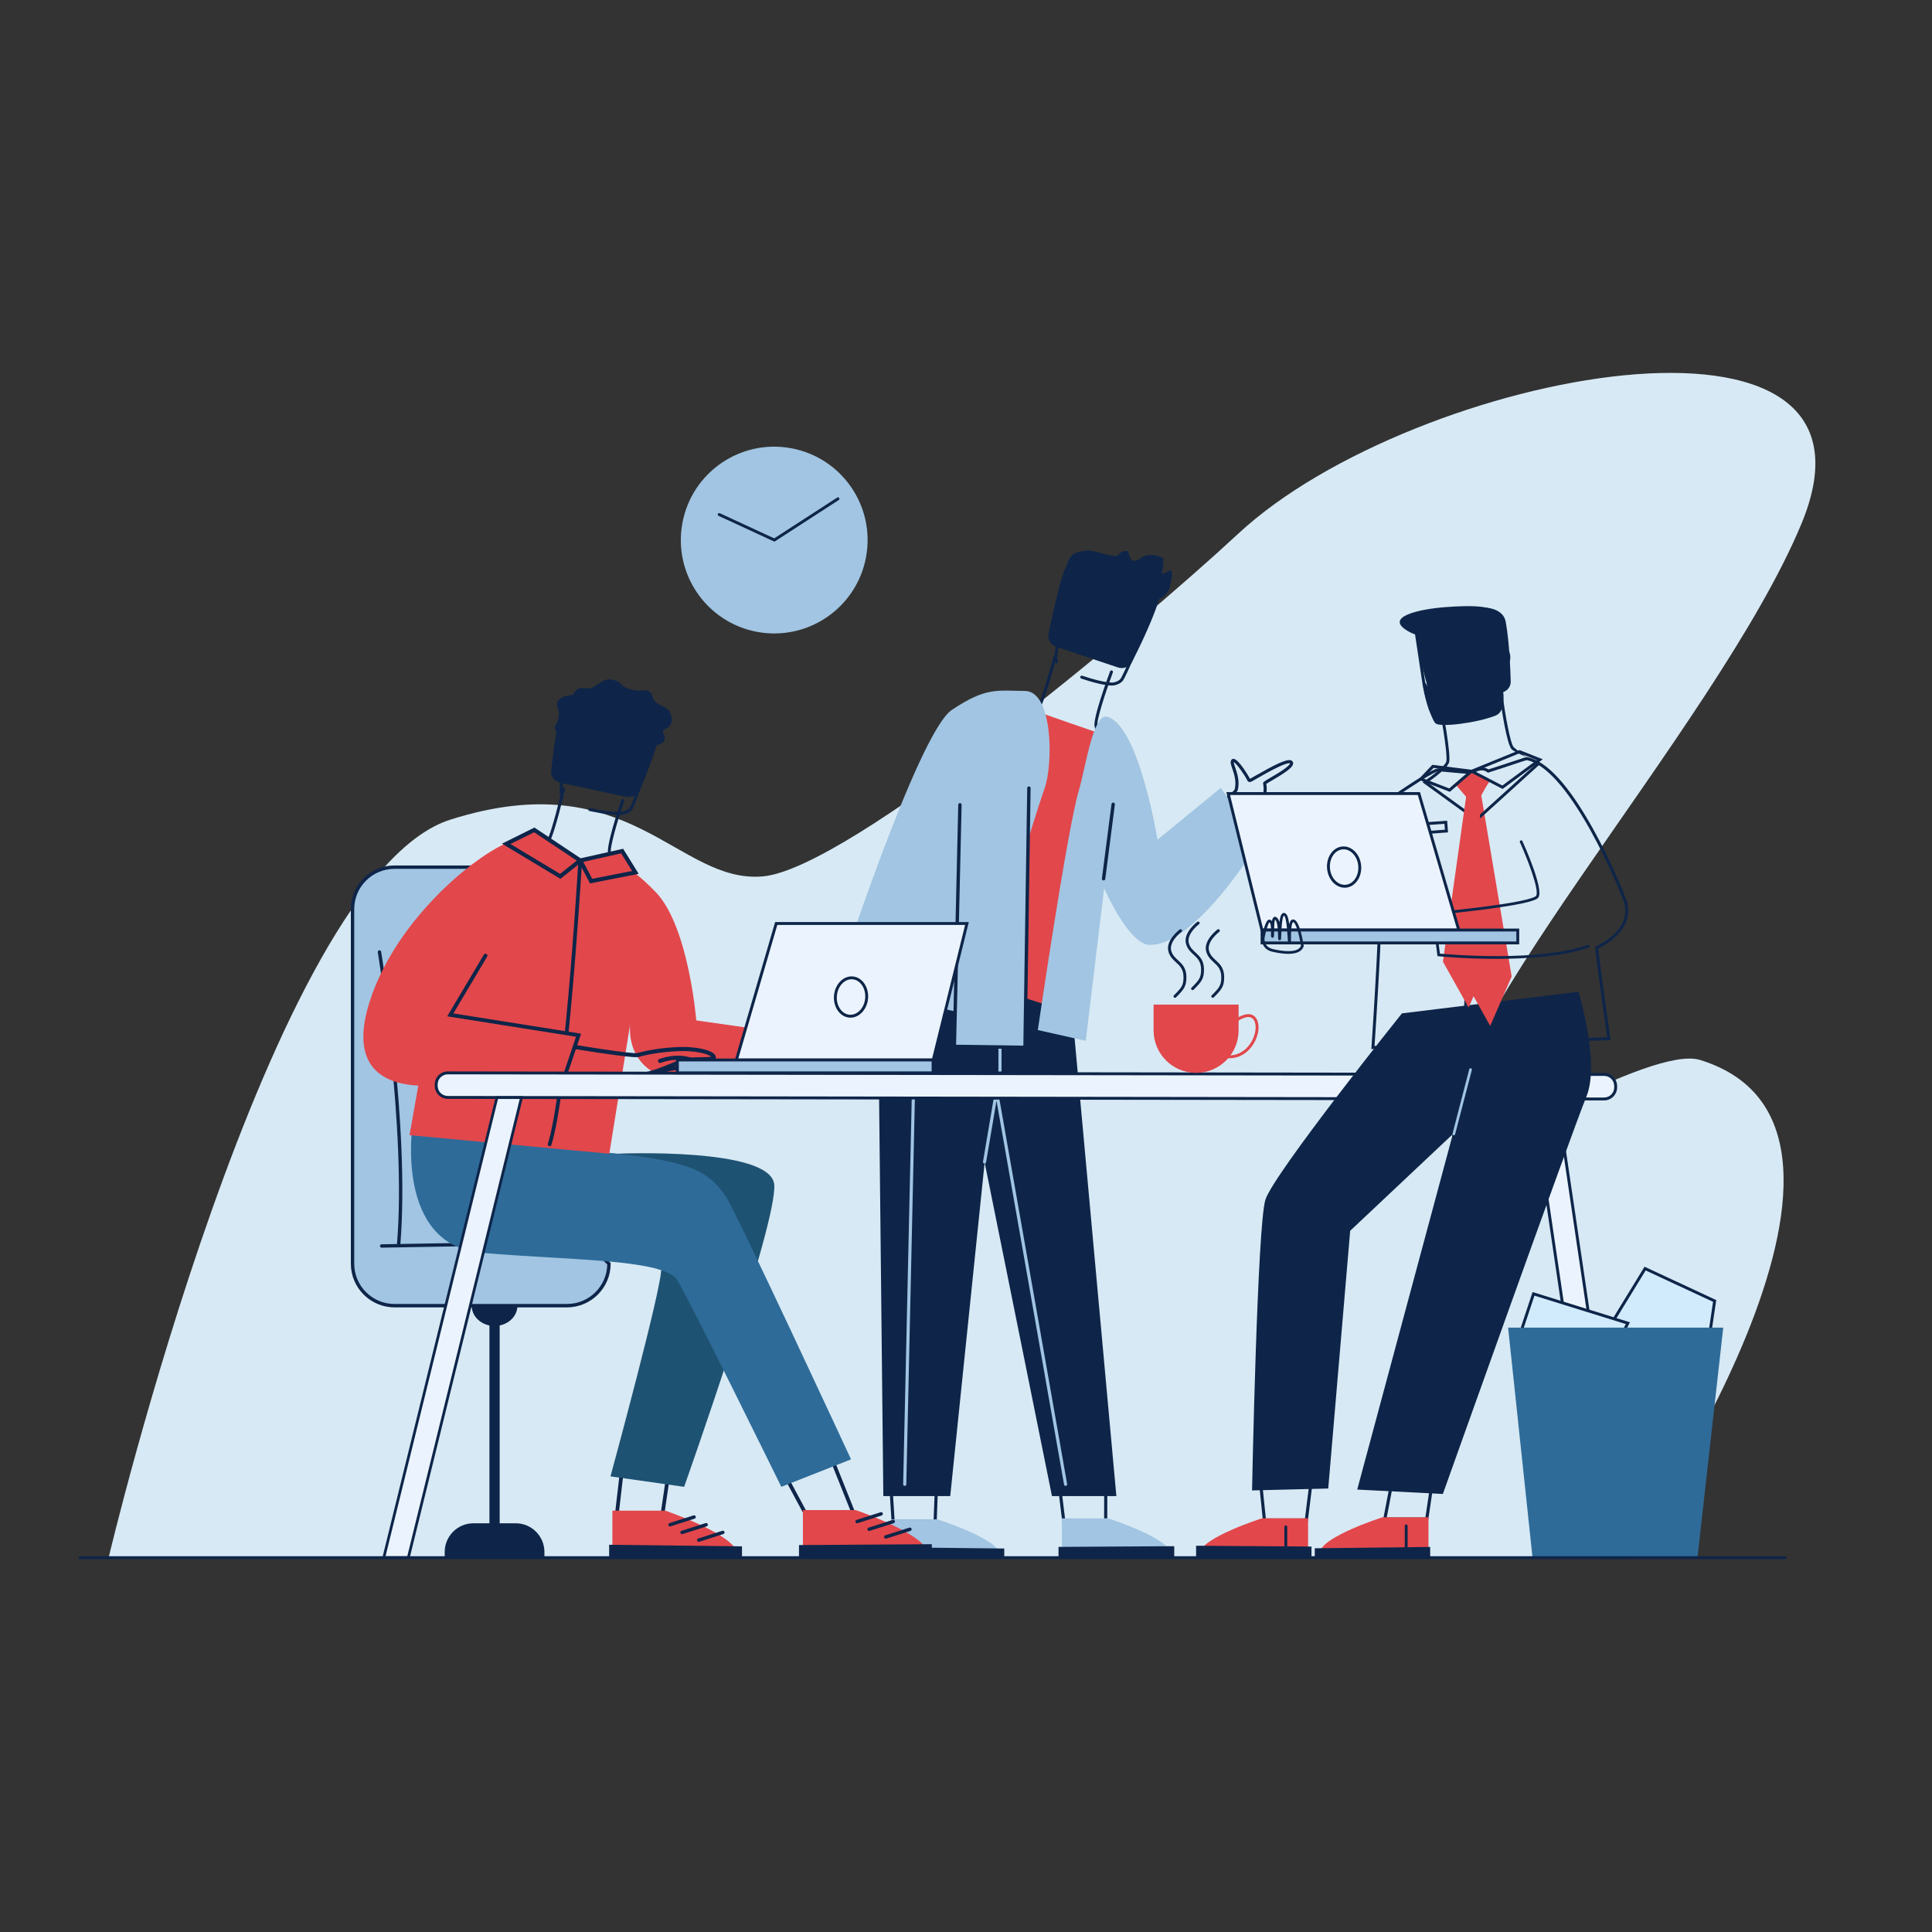 <?xml version="1.0" encoding="utf-8"?>
<!-- Generator: Adobe Illustrator 27.5.0, SVG Export Plug-In . SVG Version: 6.00 Build 0)  -->
<svg xmlns="http://www.w3.org/2000/svg" xmlns:xlink="http://www.w3.org/1999/xlink" version="1.1" id="Слой_1" x="0px" y="0px" viewBox="0 0 2000 2000" style="enable-;background-color:transparent;" xml:space="preserve">
<rect x="0" y="0" width="2000" height="2000" fill="#333333" stroke="none"/>
<rect style="fill:none;" width="2000" height="2000" fill="none"/>
<path style="fill:#D7E9F4;" d="M112.619,1611.791c0,0,166.888-704.047,353.545-763.282  c186.657-59.234,235.188,66.814,323.808,58.696c88.619-8.118,385.989-256.503,492.215-355.055  c180.91-167.839,688.598-265.183,582.697-10.051c-88.657,213.588-404.323,551.51-358.049,644.255  c9,18.039,201.282-105.134,253.167-89.066c232.616,72.033-78.301,515.189-78.301,515.189L112.619,1611.791z"/>
<path style="fill:none;" d="M1917.017,630.397h-177.867v-64.061h46.867c0.828,0,1.5-0.671,1.5-1.5c0-0.829-0.672-1.5-1.5-1.5  h-108.867v-60.321h163.867c0.828,0,1.5-0.671,1.5-1.5c0-0.829-0.672-1.5-1.5-1.5H1526.99c-0.828,0-1.5,0.671-1.5,1.5  c0,0.829,0.672,1.5,1.5,1.5h33.489v60.321h-88.489c-0.828,0-1.5,0.671-1.5,1.5c0,0.829,0.672,1.5,1.5,1.5h158.159v64.061h-27.159  c-0.828,0-1.5,0.671-1.5,1.5c0,0.829,0.672,1.5,1.5,1.5h314.026c0.828,0,1.5-0.671,1.5-1.5  C1918.517,631.068,1917.845,630.397,1917.017,630.397z M1563.479,563.336v-60.321h110.67v60.321H1563.479z M1736.149,630.397h-103  v-64.061h103V630.397z"/>
<path style="fill:none;" d="M436.504,1404.314h-88.49v-60.322h33.49c0.829,0,1.5-0.672,1.5-1.5s-0.671-1.5-1.5-1.5H174.983  c-0.829,0-1.5,0.672-1.5,1.5s0.671,1.5,1.5,1.5h56.361v60.322H122.478c-0.829,0-1.5,0.672-1.5,1.5s0.671,1.5,1.5,1.5h46.866v64.061  h-49.361c-0.829,0-1.5,0.672-1.5,1.5s0.671,1.5,1.5,1.5h185.521c0.829,0,1.5-0.672,1.5-1.5s-0.671-1.5-1.5-1.5h-27.16v-64.061  h158.16c0.829,0,1.5-0.672,1.5-1.5S437.333,1404.314,436.504,1404.314z M275.344,1471.375h-103v-64.061h103V1471.375z   M234.344,1404.314v-60.322h110.67v60.322H234.344z"/>
<g>
	<polygon style="fill:none;" points="1144.663,1542.293 1144.606,1573.703 1101.089,1573.703 1097.46,1543.901  "/>
	<path style="fill:#0E2549;" d="M1146.23,1575.33h-46.582l-4.018-32.994l50.662-1.727L1146.23,1575.33z M1102.529,1572.076h40.453   l0.051-28.102l-43.744,1.492L1102.529,1572.076z"/>
	<path style="fill:#A1C5E2;" d="M1146.994,1571.806c0,0,62.894,19.963,65.063,36.413h-112.775v-36.413H1146.994z"/>
	<polygon style="fill:none;" points="969.244,1542.978 968.056,1574.754 924.539,1574.754 922.477,1542.293  "/>
	<path style="fill:#0E2549;" d="M969.623,1576.381h-46.61l-2.271-35.741l50.189,0.736L969.623,1576.381z M926.065,1573.127h40.424   l1.067-28.548l-43.345-0.635L926.065,1573.127z"/>
	<path style="fill:#A1C5E2;" d="M970.444,1572.855c0,0,62.893,19.964,65.062,36.414H922.731v-36.414H970.444z"/>
	<polygon style="fill:#0E2549;" points="1039.61,1603.019 1039.61,1612.478 919.788,1612.478 919.788,1601.663  "/>
	<polygon style="fill:#0E2549;" points="1095.758,1601.345 1095.758,1611.428 1215.58,1611.428 1215.58,1600.613  "/>
	<polygon style="fill:#0E2549;" points="983.676,1548.757 914.415,1548.757 908.51,993.618 1108.155,1028.095 1155.669,1548.757    1088.998,1548.757 1019.201,1202.831 1027.189,1126.979  "/>
	<path style="fill:#A1C5E2;" d="M936.575,1538.172c-0.013,0-0.025-0.001-0.037-0.001c-0.898-0.02-1.61-0.764-1.59-1.662   l10.227-459.778c0.02-0.897,0.791-1.602,1.662-1.59c0.898,0.02,1.61,0.764,1.59,1.662L938.2,1536.581   C938.18,1537.467,937.456,1538.172,936.575,1538.172z"/>
	<path style="fill:#A1C5E2;" d="M1104.697,1536.263l-71.007-403.538c-0.085-0.484-0.38-0.876-0.771-1.11l3.863-22.798l0.023-0.135   v-45.499c0-0.898-0.729-1.627-1.627-1.627s-1.627,0.729-1.627,1.627v45.226l-15.954,94.151c-0.15,0.886,0.446,1.725,1.332,1.875   c0.092,0.016,0.184,0.023,0.273,0.023c0.779,0,1.467-0.562,1.602-1.355l10.776-63.596l69.913,397.32   c0.139,0.789,0.825,1.345,1.6,1.345c0.094,0,0.188-0.008,0.284-0.025C1104.263,1537.991,1104.854,1537.147,1104.697,1536.263z"/>
	<path style="fill:none;" d="M1057.855,1063.183c0,0-0.666,45.959-8.666,47.459h-76.5c-2.5-2.411-6.5-16.139,17.5-16.639   c24-0.5,31.139,0,31.139,0l-1.139-30.82H1057.855z"/>
	<path style="fill:#0E2549;" d="M1049.319,1112.036h-77.193l-0.405-0.391c-1.722-1.661-3.257-6.131-1.662-10.204   c1.515-3.87,6.233-8.544,20.101-8.832c18.063-0.376,26.55-0.19,29.719-0.071l-1.136-30.75h40.527l-0.021,1.415   c-0.16,11.049-1.341,47.222-9.804,48.809L1049.319,1112.036z M973.341,1109.247h75.694c4.103-1.133,6.987-23.68,7.402-44.67   h-34.802l1.143,30.924l-1.547-0.107c-0.072-0.004-7.408-0.488-31.013,0.003c-12.331,0.257-16.357,3.982-17.563,7.062   C971.568,1105.235,972.551,1108.076,973.341,1109.247z"/>
	<path style="fill:none;" d="M1150.581,695.519c0,0-18.466,49.743-15.887,56.477c2.579,6.733,3.005,32.722,3.005,32.722   l-50.113,96.339l-82.206-30.648l17.555-87.837c0,0,46.879-21.108,50.919-26.933c5.592-8.06,18.3-55.695,18.3-55.695   L1150.581,695.519z"/>
	<path style="fill:#0E2549;" d="M1088.324,882.979l-84.714-31.584l17.968-89.903l0.724-0.326   c18.686-8.414,47.499-22.391,50.285-26.406c5.375-7.748,17.95-54.74,18.077-55.213c0.219-0.823,1.067-1.314,1.887-1.092   c0.822,0.22,1.312,1.064,1.092,1.887c-0.521,1.956-12.843,47.99-18.522,56.176c-4.004,5.771-43.489,23.813-50.829,27.133   l-17.142,85.772l79.698,29.714l49.303-94.782c-0.066-3.25-0.609-25.839-2.896-31.807c-2.653-6.926,12.764-49.168,15.881-57.565   c0.296-0.799,1.185-1.206,1.981-0.909c0.799,0.296,1.206,1.184,0.909,1.982c-7.061,19.021-17.619,50.879-15.893,55.389   c2.646,6.907,3.09,32.176,3.107,33.248l0.006,0.391l-0.18,0.346L1088.324,882.979z"/>
	<path style="fill:#0E2549;" d="M1170.477,590.235c9.999,4.574,34.432,15.374,28.224,33.923   c-7.081,21.157-19.757,47.165-26.678,60.777c-2.731,5.373-8.975,7.93-14.678,6.021l-63.882-21.38   c-5.853-1.959-9.302-8.002-8.017-14.052c4.323-20.362,13.843-63.355,18.264-68.838   C1118.754,568.031,1154.646,582.993,1170.477,590.235z"/>
	<path style="fill:none;" d="M1093.783,685.052c-2.249-4.739,1.112-19.379,6.134-35.685c0.145-0.472,0.035-0.978-0.278-1.341   c-3.357-3.902-7.637-11.279-4.776-19.245c2.479-6.9,7.016-3.761,10.214-0.202c0.57,0.635,1.602,0.398,1.895-0.432   c6.839-19.4,13.635-36.14,13.635-36.14l75.91,25.406c0,0-5.97,17.343-13.226,36.603c-0.326,0.864-19.084,46.32-22.316,49.92   c-1.761,1.961-4.301,3.229-7.375,3.922c0,0-6.204,2.354-33.794-6.88L1093.783,685.052z"/>
	<path style="fill:#0E2549;" d="M1150.885,709.676c-4.248,0-13.352-1.132-31.571-7.229c-0.811-0.271-1.248-1.149-0.977-1.959   c0.271-0.811,1.15-1.248,1.959-0.977c26.115,8.74,32.737,6.902,32.804,6.883l0.158-0.045c2.887-0.651,5.096-1.811,6.563-3.446   c2.909-3.24,21.329-47.631,22.021-49.435c5.957-15.813,11.101-30.49,12.697-35.082l-73.042-24.446   c-1.745,4.36-7.422,18.71-13.067,34.724c-0.326,0.924-1.086,1.587-2.033,1.775c-0.917,0.182-1.846-0.125-2.473-0.824   c-2.13-2.369-4.054-3.599-5.264-3.352c-1.11,0.217-1.886,1.775-2.342,3.043c-2.856,7.955,2.191,15.036,4.494,17.711   c0.666,0.775,0.885,1.823,0.584,2.805c-7.746,25.151-7.219,32.454-6.216,34.568c0.367,0.772,0.038,1.696-0.734,2.063   c-0.774,0.366-1.696,0.038-2.063-0.735c-2.153-4.537-0.18-16.554,6.032-36.738c-2.679-3.129-8.398-11.291-5.012-20.721   c1.057-2.942,2.624-4.636,4.659-5.035c2.28-0.453,4.857,0.825,7.667,3.784c6.699-18.949,13.372-35.416,13.439-35.582l0.547-1.347   l78.771,26.363l-0.509,1.477c-0.06,0.174-6.06,17.585-13.24,36.645c-0.165,0.436-19.032,46.419-22.613,50.408   c-1.894,2.108-4.623,3.582-8.115,4.382C1153.642,709.466,1152.713,709.676,1150.885,709.676z"/>
	<path style="fill:#0E2549;" d="M1140.394,647.687c-0.318,0-0.643-0.058-0.957-0.181c-1.354-0.529-2.021-2.055-1.492-3.408   l0.603-1.541c0.529-1.353,2.056-2.02,3.408-1.492c1.354,0.529,2.021,2.055,1.492,3.408l-0.603,1.541   C1142.438,647.052,1141.445,647.687,1140.394,647.687z"/>
	<path style="fill:#0E2549;" d="M1171.93,659.638c-0.285,0-0.575-0.046-0.86-0.145c-1.373-0.475-2.101-1.973-1.626-3.346   l0.638-1.844c0.476-1.372,1.973-2.102,3.347-1.626c1.373,0.475,2.101,1.973,1.626,3.346l-0.638,1.844   C1174.039,658.955,1173.021,659.638,1171.93,659.638z"/>
	<path style="fill:#0E2549;" d="M1128.91,631.88c-0.534,0-1.067-0.202-1.478-0.606c-0.828-0.816-0.837-2.148-0.021-2.976   c7.994-8.109,21.363-3.772,21.929-3.584c1.103,0.368,1.698,1.56,1.33,2.663c-0.367,1.101-1.555,1.694-2.659,1.331l0,0   c-0.113-0.038-11.458-3.687-17.602,2.545C1129.997,631.671,1129.454,631.88,1128.91,631.88z"/>
	<path style="fill:#0E2549;" d="M1154.515,670.166c-0.988,0-1.833-0.073-2.337-0.129c-0.973-0.109-1.673-0.985-1.564-1.958   c0.108-0.974,0.999-1.672,1.957-1.567c2.748,0.3,5.493-0.15,5.814-0.732c0.452-1.016,1.164-7.336,1.736-12.414   c1.095-9.709,1.836-15.737,2.896-17.58c0.572-0.992,1.507-1.615,2.705-1.803c5.26-0.829,14.704,7.489,16.546,9.164   c0.726,0.659,0.779,1.78,0.12,2.505c-0.658,0.725-1.779,0.779-2.505,0.12c-7.86-7.141-13.05-8.787-13.778-8.237   c-0.786,1.379-1.793,10.315-2.46,16.227c-0.988,8.776-1.461,12.476-2.157,13.734   C1160.256,669.723,1156.949,670.166,1154.515,670.166z"/>
	<path style="fill:#0E2549;" d="M1177.401,620.259c9.979,2.704,29.707,5.103,34.188-14.855c4.48-19.958-1.607-14.206-1.607-14.206   s-5.443,2.98-7.032,2.65c-1.59-0.331,1.213,1.794,1.34-15.945c0,0-13.634-7.533-22.896-0.449   c-9.263,7.083-12.087,0.511-12.943-4.854c-0.728-4.558-8.506-1.509-10.993,2.082c-3.719,3.727-25.262-5.932-32.951-4.776   c-12.17,1.83-16.512,2.868-20.796,16.781c-0.823,2.675-5.178,29.927-5.178,29.927l17.363-24.401   C1115.896,592.212,1161.09,615.84,1177.401,620.259z"/>
	<path style="fill:#0E2549;" d="M1157.041,680.975c0.521,1.304-1.51,5.273-5.157,3.687c-9.356-4.068-15.589-14.121-13.482-12.75   c0.826,0.538,6.4,4.228,10.275,6.196C1153.946,680.785,1156.449,679.494,1157.041,680.975z"/>
	<path style="fill:#E2474B;" d="M1076.053,737.51c0,0,63.228,22.35,65.723,22.505c2.495,0.156-39.353,286.386-39.353,286.386   l-132.892-42.668L1076.053,737.51z"/>
	<path style="fill:none;" d="M987.961,840.834v234.455V840.834z"/>
	<path style="fill:#0E2549;" d="M987.961,1076.9c-0.89,0-1.611-0.722-1.611-1.611V840.834c0-0.89,0.722-1.611,1.611-1.611   c0.89,0,1.611,0.722,1.611,1.611v234.455C989.572,1076.179,988.851,1076.9,987.961,1076.9z"/>
	<path style="fill:none;" d="M1169.957,890.965c4.77,8.493,108.172-67.391,109.71-73.173c3.523-13.25-4.958-25.525-4-29.44   c1.502-6.137,14.235,13.158,16.987,18.765c0.47,0.957,1.219,1.033,2.149,0.513c11.152-6.23,40.651-24.085,42.196-17.869   c1.417,5.697-28.064,19.805-27.833,21.197c0.612,3.688,3.316,17.187-11.5,23.167c-9.569,3.862-35.511,96.045-85.465,86.303   C1162.248,910.685,1165.188,882.471,1169.957,890.965z"/>
	<path style="fill:#0E2549;" d="M1219.629,922.786c-2.513,0-5.09-0.245-7.738-0.762c-36.989-7.215-45.756-24.572-46.012-30.651   c-0.113-2.676,1.252-3.356,1.844-3.524c0.741-0.209,2.172-0.197,3.555,2.15c2.5,0.591,16.719-5.551,55.237-32.598   c27.286-19.16,50.055-37.222,51.6-40.102c2.135-8.135-0.521-15.919-2.46-21.607c-1.169-3.427-2.014-5.902-1.567-7.727   c0.488-1.993,1.87-2.353,2.441-2.415c0.081-0.009,0.164-0.013,0.248-0.013c5.479,0,16.066,18.575,17.233,20.673c0,0,0,0,0.001,0   c1.374-0.768,3.028-1.713,4.875-2.768c21.047-12.024,33.308-18.174,37.829-16.243c0.956,0.409,1.617,1.179,1.863,2.169   c1.056,4.244-6.392,9.495-21.439,18.308c-2.443,1.431-5.164,3.025-6.237,3.802c1.863,11.896-2.383,20.021-12.626,24.155   c-2.03,0.819-6.452,9.605-10.728,18.102C1274.315,880.027,1252.794,922.786,1219.629,922.786z M1169.357,892.665   c0.223,0.876,0.638,2.01,1.383,3.38c2.676,4.924,12.102,16.999,41.773,22.786c35.171,6.858,58.308-39.098,72.128-66.559   c6.247-12.412,9.384-18.432,12.417-19.656c13.219-5.335,11.215-17.186,10.557-21.081l-0.053-0.311   c-0.259-1.559,0.674-2.104,7.933-6.356c4.271-2.502,9.589-5.615,13.742-8.584c6.438-4.602,6.188-6.116,6.185-6.131   c-0.135-0.073-2.096-1.024-13.588,4.542c-7.105,3.442-15.329,8.14-21.334,11.571c-1.857,1.061-3.521,2.011-4.903,2.784   c-0.933,0.521-1.818,0.657-2.629,0.404c-0.527-0.164-1.263-0.579-1.773-1.62c-2.816-5.738-11.067-17.451-13.977-18.906   c-0.082,1.032,0.729,3.41,1.515,5.714c1.964,5.755,4.93,14.453,2.507,23.567c-1.174,4.41-35.701,29.695-48.906,39.066   c-14.61,10.368-49.698,34.623-59.929,35.917C1170.944,893.379,1169.984,893.099,1169.357,892.665z M1278.098,817.364   c-0.001,0.003-0.002,0.007-0.003,0.01C1278.096,817.37,1278.097,817.367,1278.098,817.364z M1277.314,788.539L1277.314,788.539   L1277.314,788.539z"/>
	<path style="fill:#A1C5E2;" d="M865.401,1019.257c0,0,84.533-260.694,119.967-284.39c35.433-23.696,46.721-19.818,75.701-19.59   c28.98,0.227,29.397,75.596,20.165,101.292c-11.729,32.64-72.853,234.873-72.853,234.873L865.401,1019.257z"/>
	<path style="fill:#A1C5E2;" d="M1074.35,1066.291c0,0,30.059-205.788,42.318-247.505c7.698-26.197,14.922-81.465,30.067-76.663   c32.688,10.364,51.494,127.131,51.494,127.131l65.543-53.677l39.337,56.069c0,0-64.261,107.005-113.032,106.523   c-21.49-0.212-47.099-58.6-47.099-58.6l-18.996,157.894L1074.35,1066.291z"/>
	<polygon style="fill:#A1C5E2;" points="993.722,833.146 987.961,1083.221 1061.082,1084.229 1065.123,815.833  "/>
	<path style="fill:#0E2549;" d="M1062.805,1086.003l-76.633-1.058l5.801-251.839c0.021-0.966,0.819-1.76,1.789-1.709   c0.966,0.022,1.732,0.823,1.709,1.789l-5.72,248.309l69.608,0.96l4.015-266.65c0.014-0.957,0.795-1.723,1.748-1.723   c0.01,0,0.019,0,0.027,0c0.966,0.015,1.737,0.81,1.723,1.776L1062.805,1086.003z"/>
	<path style="fill:#0E2549;" d="M1142.439,911.396c-0.074,0-0.149-0.005-0.226-0.015c-0.958-0.124-1.635-1.001-1.512-1.959   l9.938-77.083c0.124-0.957,0.995-1.638,1.959-1.512c0.958,0.124,1.635,1.001,1.512,1.959l-9.938,77.083   C1144.059,910.753,1143.307,911.396,1142.439,911.396z"/>
</g>
<g>
	<path style="fill:#A1C5E2;" d="M586.982,1351.617H408.365c-23.976,0-43.413-19.438-43.413-43.413V941.088   c0-23.977,19.437-43.413,43.413-43.413h141.746c23.976,0,43.413,19.437,43.413,43.413v332.203l36.872,34.913   C630.395,1332.18,610.958,1351.617,586.982,1351.617z"/>
	<path style="fill:#0E2549;" d="M586.982,1353.366H408.365c-24.902,0-45.162-20.26-45.162-45.162V941.088   c0-24.902,20.26-45.163,45.162-45.163h141.746c24.903,0,45.163,20.261,45.163,45.163v331.45l36.871,34.913v0.753   C632.144,1333.106,611.885,1353.366,586.982,1353.366z M408.365,899.425c-22.973,0-41.663,18.69-41.663,41.663v367.116   c0,22.973,18.69,41.662,41.663,41.662h178.617c22.724,0,41.257-18.286,41.657-40.915l-36.864-34.907V941.088   c0-22.974-18.69-41.663-41.664-41.663H408.365z"/>
	<path style="fill:#0E2549;" d="M488.984,1286.481c-0.01,0-0.02,0-0.03,0l-74.483,1.27c9.913-120.79-19.629-300.753-19.929-302.561   c-0.159-0.952-1.06-1.604-2.013-1.438c-0.953,0.158-1.598,1.058-1.439,2.013c0.3,1.804,29.829,181.683,19.866,302.047l-15.88,0.271   c-0.966,0.017-1.736,0.813-1.719,1.779c0.016,0.955,0.796,1.719,1.749,1.719c0.01,0,0.02,0,0.03,0l93.879-1.601   c0.966-0.017,1.736-0.813,1.719-1.779C490.716,1287.245,489.936,1286.481,488.984,1286.481z"/>
	<path style="fill:#0E2549;" d="M533.823,1576.886h-16.553v-204.78c10.518-2.143,18.372-10.493,18.372-20.488h-47.35   c0,9.995,7.853,18.346,18.372,20.488v204.78h-16.553c-16.438,0-29.764,13.325-29.764,29.764v5.828h103.239v-5.828   C563.587,1590.211,550.262,1576.886,533.823,1576.886z"/>
</g>
<g>
	<polygon style="fill:none;" points="854.446,1493.637 883.183,1565.595 833.238,1565.595 808.615,1519.669  "/>
	<path style="fill:#0E2549;" d="M886.03,1567.523h-53.946l-26.058-48.602l49.391-28.054L886.03,1567.523z M834.392,1563.666h45.944   l-26.861-67.261l-42.272,24.011L834.392,1563.666z"/>
	<path style="fill:#E2474B;" d="M885.924,1563.271c0,0,72.184,24.446,74.673,44.591H831.164v-44.591H885.924z"/>
	<polygon style="fill:none;" points="691.823,1526.424 685.979,1566.176 638.709,1566.176 643.709,1522.896  "/>
	<path style="fill:#0E2549;" d="M687.645,1568.104h-51.1l5.461-47.268l52.027,3.815L687.645,1568.104z M640.873,1564.247h43.441   l5.3-36.052l-44.202-3.241L640.873,1564.247z"/>
	<path style="fill:#E2474B;" d="M688.72,1563.852c0,0,72.184,24.447,74.673,44.591H633.96v-44.591H688.72z"/>
	<polygon style="fill:#0E2549;" points="768.104,1600.789 768.104,1612.371 630.581,1612.371 630.581,1599.129  "/>
	<polygon style="fill:#0E2549;" points="827.119,1599.444 827.119,1611.791 964.642,1611.791 964.642,1598.548  "/>
	<path style="fill:#0E2549;" d="M693.573,1580.167c-0.75,0-1.446-0.479-1.686-1.232c-0.297-0.931,0.217-1.927,1.148-2.225   l24.954-7.968c0.931-0.296,1.927,0.216,2.225,1.148c0.297,0.931-0.217,1.927-1.148,2.225l-24.954,7.968   C693.933,1580.14,693.751,1580.167,693.573,1580.167z"/>
	<path style="fill:#0E2549;" d="M706.05,1588.134c-0.75,0-1.446-0.479-1.686-1.232c-0.297-0.931,0.217-1.927,1.148-2.225   l24.954-7.967c0.932-0.298,1.927,0.216,2.225,1.148c0.297,0.931-0.217,1.927-1.148,2.225l-24.954,7.967   C706.41,1588.106,706.228,1588.134,706.05,1588.134z"/>
	<path style="fill:#0E2549;" d="M723.34,1596.102c-0.75,0-1.446-0.479-1.686-1.232c-0.297-0.931,0.217-1.927,1.148-2.225   l24.954-7.968c0.933-0.296,1.928,0.216,2.225,1.148c0.297,0.931-0.217,1.927-1.148,2.225l-24.954,7.968   C723.7,1596.074,723.519,1596.102,723.34,1596.102z"/>
	<path style="fill:#0E2549;" d="M887.228,1576.875c-0.75,0-1.446-0.479-1.686-1.232c-0.297-0.931,0.217-1.927,1.148-2.225   l24.954-7.968c0.931-0.295,1.928,0.216,2.225,1.148c0.297,0.931-0.217,1.927-1.148,2.225l-24.954,7.968   C887.588,1576.848,887.406,1576.875,887.228,1576.875z"/>
	<path style="fill:#0E2549;" d="M899.705,1584.842c-0.75,0-1.446-0.479-1.686-1.232c-0.297-0.931,0.217-1.927,1.148-2.225   l24.954-7.967c0.931-0.297,1.927,0.216,2.225,1.148c0.297,0.931-0.217,1.927-1.148,2.225l-24.954,7.967   C900.065,1584.814,899.883,1584.842,899.705,1584.842z"/>
	<path style="fill:#0E2549;" d="M916.996,1592.81c-0.75,0-1.446-0.479-1.686-1.232c-0.297-0.931,0.217-1.927,1.148-2.225   l24.954-7.968c0.932-0.296,1.927,0.216,2.225,1.148c0.297,0.931-0.217,1.927-1.148,2.225l-24.954,7.968   C917.356,1592.782,917.174,1592.81,916.996,1592.81z"/>
	<path style="fill:#1E5272;" d="M638.813,1194.324c0,0,158.646-7.036,162.646,31.745s-93.25,313.098-93.25,313.098l-76.25-10.831   c0,0,54.859-201.149,52.483-215.579c-9.399-57.077-228.655-126.402-228.655-126.402L638.813,1194.324z"/>
	<path style="fill:#2E6B99;" d="M427.121,1164.066c0,0-19.066,125.179,72.098,132.895c92.056,7.79,180.381,6.4,200.419,26.062   c5.868,5.758,109.181,216.145,109.181,216.145l72.165-28.452c0,0-120.736-260.337-130.003-272.858   c-16.683-22.544-29.315-34.708-112.167-43.532C563.983,1186.354,427.121,1164.066,427.121,1164.066z"/>
	<path style="fill:none;" d="M644.669,828.623c0,0-16.571,48.858-13.563,55.231c3.008,6.373,25.356,21.482,25.356,21.482   l-67.521,105.244l-86.553-25.676l13.697-85.56c0,0,47.401-22.58,51.284-28.389c5.373-8.039,16.097-54.59,16.097-54.59   L644.669,828.623z"/>
	<path style="fill:#0E2549;" d="M589.614,1012.387l-1.11-0.33l-87.851-26.061l14.04-87.697l0.731-0.348   c18.179-8.659,48.008-23.879,50.665-27.854c5.156-7.714,15.77-53.617,15.876-54.08c0.192-0.829,1.02-1.348,1.849-1.156   c0.83,0.191,1.347,1.019,1.156,1.849c-0.44,1.912-10.851,46.921-16.318,55.101c-3.849,5.758-43.752,25.026-51.171,28.575   l-13.355,83.425l84.145,24.962l66.086-103.008c-5.083-3.5-21.862-15.357-24.643-21.252c-3.116-6.602,10.696-48.127,13.497-56.384   c0.273-0.806,1.148-1.237,1.955-0.965c0.806,0.273,1.238,1.149,0.965,1.955c-6.329,18.662-15.625,49.845-13.628,54.077   c2.319,4.915,18.706,16.726,24.825,20.862l1.247,0.843L589.614,1012.387z"/>
	<path style="fill:#0E2549;" d="M651.414,726.792c10.77,3.438,37.047,11.477,32.557,29.898   c-5.122,21.011-15.509,47.22-21.242,60.964c-2.262,5.425-8.431,8.48-14.501,7.192l-68-14.428   c-6.23-1.322-10.403-6.798-9.701-12.736c2.363-19.982,7.755-62.212,11.747-67.905C595.853,710.406,634.362,721.348,651.414,726.792   z"/>
	<path style="fill:none;" d="M582.146,825.26c-2.803-4.339-0.844-18.731,2.654-34.882c0.101-0.467-0.064-0.943-0.423-1.263   c-3.859-3.428-9.025-10.108-6.896-18.037c1.845-6.869,6.84-4.286,10.5-1.173c0.653,0.556,1.691,0.229,1.908-0.596   c5.053-19.299,10.334-36.038,10.334-36.038l80.805,17.145c0,0-4.369,17.239-9.866,36.444c-0.247,0.861-14.903,46.342-17.863,50.112   c-1.612,2.053-4.099,3.515-7.194,4.476c0,0-6.149,2.856-35.518-3.375L582.146,825.26z"/>
	<path style="fill:#0E2549;" d="M640.011,843.654c-5.3,0-14.423-0.816-29.747-4.068c-0.836-0.177-1.371-0.999-1.193-1.835   c0.177-0.836,0.996-1.375,1.835-1.193c27.892,5.918,34.523,3.492,34.587,3.467l0.15-0.056c2.923-0.908,5.088-2.238,6.436-3.954   c2.627-3.345,17.064-47.784,17.594-49.585c4.483-15.661,8.253-30.165,9.453-34.834l-77.846-16.517   c-1.347,4.348-5.723,18.688-9.895,34.623c-0.237,0.906-0.919,1.616-1.822,1.9c-0.905,0.285-1.872,0.091-2.586-0.517   c-2.498-2.125-4.665-3.119-5.933-2.719c-1.112,0.346-1.739,1.884-2.069,3.114c-2.107,7.847,3.794,14.138,6.429,16.479   c0.777,0.691,1.125,1.743,0.908,2.747c-5.385,24.861-4.107,31.794-2.867,33.714c0.464,0.718,0.258,1.677-0.46,2.141   c-0.717,0.465-1.676,0.258-2.141-0.461c-0.993-1.536-4.009-6.207,2.411-35.909c-3.107-2.786-9.801-10.094-7.271-19.514   c0.773-2.881,2.166-4.654,4.139-5.268c2.308-0.717,5.134,0.274,8.414,2.946c4.961-18.88,10.156-35.383,10.208-35.549l0.423-1.34   l83.754,17.771l-0.396,1.561c-0.043,0.172-4.438,17.481-9.878,36.489c-0.124,0.435-14.846,46.456-18.134,50.642   c-1.731,2.205-4.383,3.879-7.884,4.977C646.101,843.115,644.318,843.654,640.011,843.654z"/>
	<path style="fill:#0E2549;" d="M617.643,784.923c-0.25,0-0.506-0.036-0.758-0.112c-1.391-0.418-2.18-1.885-1.762-3.276l0.462-1.539   c0.419-1.391,1.884-2.181,3.276-1.762c1.391,0.418,2.18,1.885,1.762,3.276l-0.462,1.539   C619.819,784.188,618.774,784.923,617.643,784.923z"/>
	<path style="fill:#0E2549;" d="M654.845,792.916c-0.215,0-0.433-0.027-0.651-0.082c-1.408-0.359-2.259-1.79-1.9-3.198l0.467-1.833   c0.358-1.409,1.791-2.256,3.198-1.9c1.408,0.359,2.259,1.791,1.9,3.198l-0.467,1.833   C657.089,792.124,656.019,792.916,654.845,792.916z"/>
	<path style="fill:#0E2549;" d="M626.606,774.039c-0.42,0-0.844-0.125-1.212-0.386c-0.074-0.051-5.546-3.814-12.433-2.798   c-1.151,0.17-2.219-0.626-2.388-1.776c-0.169-1.149,0.626-2.219,1.776-2.388c8.613-1.265,15.203,3.332,15.479,3.529   c0.947,0.673,1.169,1.987,0.495,2.935C627.913,773.731,627.265,774.039,626.606,774.039z"/>
	<path style="fill:#0E2549;" d="M619.767,810.22c-1.708,1.487,3.342,8.896,10.99,10.191c12.479,2.114,18.235-4.974,15.111-5.048   c-1.224-0.029-6.286,1.396-13.727-0.004C624.115,813.849,620.912,809.222,619.767,810.22z"/>
	<path style="fill:#0E2549;" d="M635.134,807.294c-0.085,0-0.163,0-0.234-0.001c-0.979-0.011-1.763-0.813-1.752-1.792   c0.01-0.973,0.803-1.755,1.773-1.755c0.065-0.001,0.128,0.001,0.191,0.001c2.861,0,5.504-0.682,5.819-1.268   c0.628-1.364,0.667-1.446-0.657-9.726c-0.296-1.851-0.654-4.09-1.076-6.817l-0.017-0.146c-0.045-0.628-0.387-6.233,1.274-9.674   c0.604-1.25,1.985-2.098,4.107-2.521c5.426-1.083,14.75,0.62,19.447,4.796c0.732,0.651,0.798,1.771,0.147,2.503   c-0.651,0.732-1.772,0.797-2.503,0.147c-3.438-3.056-10.499-4.534-15.062-4.151c-2.029,0.17-2.841,0.651-2.965,0.806   c-1.026,2.133-1.011,6.264-0.912,7.771c0.417,2.687,0.769,4.896,1.062,6.726c1.381,8.639,1.493,9.345,0.375,11.771   C642.748,807.008,637.17,807.294,635.134,807.294z"/>
	<path style="fill:#0E2549;" d="M591.609,730.275c0,0-0.65-20.384,13.016-17.936c13.667,2.448,15.97-11.095,28.775-8.703   c12.805,2.393,5.625,5.84,18.745,9.818c13.12,3.977,20.138-3.127,23.244,7.503c3.105,10.63,13.644,8.573,17.861,15.887   c4.217,7.314,2.273,15.432-4.389,17.74c-6.663,2.308,2.999,8.489-2.603,13.995c-5.602,5.506-27.654,3.581-30.894-5.235   c-3.24-8.816-4.883-14.79-13.076-15.711c-8.192-0.92-18.416,2.722-23.899,0.803c-5.483-1.919-12.704-8.336-15.834-6.973   c-3.13,1.362-6.619,6.305-9.604,5.72C589.964,746.599,581.211,736.253,591.609,730.275z"/>
	<path style="fill:#0E2549;" d="M604.45,733.243c0,0-3.655,9.797-7.625,14.036c-3.97,4.238-9.372,6.949-9.286,14.013   c0.085,7.064-16.847-3.75-12.145-11.053c9.687-15.045-4.919-19.492,4.679-26.956c5.731-4.456,15.795-3.698,15.795-3.698   L604.45,733.243z"/>
	<path style="fill:#0E2549;" d="M604.45,733.243c0,0-3.655,9.797-7.625,14.036c-3.97,4.238-9.372,6.949-9.286,14.013   c0.085,7.064-16.847-3.75-12.145-11.053c9.687-15.045-4.919-19.492,4.679-26.956c5.731-4.456,15.795-3.698,15.795-3.698   L604.45,733.243z"/>
	<path style="fill:#E2474B;" d="M542.153,869.574c-17.593-9.075-128.56,67.596-159.917,168.684   c-35.195,113.467,93.802,81.603,93.802,81.603l-19.923-126.596l-32.165,181.841l206.81,19.219l21.735-135.102   c0,0-9.615,59.768,67.224,61.053c33.841,0.565,81.741,0,81.741,0l5.523-51.68l-86.215-12.264c0,0-7.813-97.436-41.957-132.799   c-16.115-16.69-29.373-26.516-36.328-28.211C621.549,890.219,631.493,915.656,542.153,869.574z"/>
	<path style="fill:none;" d="M665.338,1099.264l40.974-4.35l13.312,3.469l1.938,4.936c0,0-21.893-1.291-34.829,2.647   c-12.935,3.938-22.757,2.684-22.757,2.684l-0.703-2.972L665.338,1099.264z"/>
	<path style="fill:none;" d="M658.528,1112.645c-18.19-1.563-96.131,8.976-96.131,8.976l6.573-42.103   c0,0,85.026,14.47,91.455,12.62c12.075-3.473,28.08-5.582,42.352-6.139c18.877-0.737,36.497,3.784,36.213,8.915   c-0.153,2.768-25.577,0.563-32.09,3.176C688.507,1105.47,671.493,1113.759,658.528,1112.645z"/>
	<path style="fill:#0E2549;" d="M559.869,1124.097l7.341-47.025l2.115,0.359c32.533,5.537,85.869,13.875,90.519,12.673   c11.452-3.294,27.473-5.619,42.85-6.219c16.254-0.632,32.055,2.491,36.756,7.271c1.46,1.483,1.704,2.927,1.651,3.876   c-0.188,3.384-4.896,3.462-16.273,3.652c-6.383,0.107-14.328,0.24-17.142,1.369c-2.948,1.183-5.86,2.389-8.726,3.576   c-15.026,6.225-29.215,12.098-40.614,11.124l0,0c-17.747-1.527-94.89,8.859-95.667,8.964L559.869,1124.097z M570.729,1081.961   l-5.805,37.188c14.336-1.897,77.327-10.011,93.785-8.612l0,0c10.373,0.896,24.098-4.795,38.633-10.816   c2.88-1.193,5.807-2.405,8.769-3.595c3.538-1.42,11.219-1.548,18.647-1.672c3.917-0.065,9-0.151,11.476-0.522   c-3.686-3.333-17.734-6.436-33.375-5.817c-15.057,0.587-30.702,2.852-41.85,6.058   C654.727,1095.984,588.84,1085.026,570.729,1081.961z"/>
	<path style="fill:none;" d="M669.393,1101.644l42.443-6.258l-1.958,0.638c0,0,40.297,6.679-19.038,11.572   c-13.607,1.122-24.611-0.161-23.906,1.243l0.394-0.78L669.393,1101.644z"/>
	<path style="fill:#0E2549;" d="M675.143,1112.456c-1.038,0-1.943-0.764-2.093-1.82c-0.164-1.156,0.642-2.228,1.799-2.391   c4.892-0.692,9.318-1.721,13.223-2.629c4.766-1.108,8.881-2.064,12.477-2.108c4.361-0.054,17.344-0.213,19.604-1.76   c-0.016-0.032-0.034-0.069-0.057-0.11c-0.958-1.319-9.388-4.549-17.767-4.606c-9.593-0.09-18.219,3.189-18.305,3.222   c-1.092,0.417-2.313-0.131-2.731-1.222c-0.416-1.092,0.129-2.313,1.22-2.731c0.377-0.144,9.271-3.502,19.521-3.502   c0.108,0,0.216,0.001,0.324,0.001c8.07,0.057,19.439,3.11,21.455,6.817c1.028,1.891,0.646,3.307,0.145,4.162   c-1.683,2.871-6.922,3.76-23.359,3.96c-3.137,0.039-7.045,0.947-11.57,2c-3.99,0.927-8.512,1.979-13.588,2.696   C675.341,1112.449,675.241,1112.456,675.143,1112.456z"/>
	<polygon style="fill:#E2474B;" points="524.027,873.546 553.079,859.111 600.637,890.752 579.968,907.205  "/>
	<polygon style="fill:#E2474B;" points="657.759,903.109 644.045,881.016 600.637,890.752 611.905,912.1  "/>
	<path style="fill:#0E2549;" d="M661.172,904.597l-16.123-25.974l-43.994,9.866l-47.823-31.816l-33.604,16.697l60.508,36.406   l18.325-14.588c-2.003,33.03-14.85,235.767-31.313,288.965c-0.312,1.006,0.252,2.074,1.258,2.386   c0.188,0.059,0.378,0.086,0.564,0.086c0.814,0,1.568-0.525,1.822-1.344c16.194-52.329,28.854-247.171,31.314-287.211l8.662,16.41   L661.172,904.597z M579.799,904.635l-51.374-30.911l24.5-12.173l44.122,29.354L579.799,904.635z M643.041,883.41l11.305,18.212   l-41.304,8.1l-9.243-17.512L643.041,883.41z"/>
	<path style="fill:#E2474B;" d="M453.822,1045.664l145.11,25.988l-16.902,49.968c0,0-100.497,2.906-122.012,0   c-40.051-5.411-82.87-40.692-82.87-40.692L453.822,1045.664z"/>
	<path style="fill:#0E2549;" d="M582.92,1120.964c-0.21,0-0.422-0.034-0.632-0.104c-1.032-0.35-1.586-1.469-1.236-2.501   l15.263-45.125l-133.331-21.14l37.918-63.859c0.556-0.936,1.766-1.245,2.704-0.689c0.937,0.557,1.246,1.767,0.689,2.703   l-34.948,58.859l132.205,20.962l-16.761,49.553C584.511,1120.445,583.743,1120.964,582.92,1120.964z"/>
</g>
<g>
	<path style="fill:#EBF4FE;" d="M1660.541,1137.654l-1196.992-1.616c-6.6,0-12-5.4-12-12v-1.396c0-6.6,5.4-12,12-12l1196.992,1.616   c6.601,0,12,5.4,12,12v1.396C1672.541,1132.254,1667.142,1137.654,1660.541,1137.654z"/>
	<path style="fill:#0E2549;" d="M1660.541,1139.154h-0.002l-1196.992-1.616c-7.442,0-13.498-6.056-13.498-13.5v-1.396   c0-7.444,6.056-13.5,13.5-13.5l1196.994,1.616c7.442,0,13.498,6.056,13.498,13.5v1.396   C1674.041,1133.099,1667.985,1139.154,1660.541,1139.154z M463.547,1112.142c-5.788,0-10.498,4.71-10.498,10.5v1.396   c0,5.79,4.71,10.5,10.5,10.5l1196.994,1.616c5.788-0.001,10.498-4.711,10.498-10.5v-1.396c0-5.79-4.71-10.5-10.5-10.5   L463.547,1112.142z"/>
	<polygon style="fill:#EBF4FE;" points="422.705,1612.478 397.301,1612.478 514.412,1136.23 539.816,1136.23  "/>
	<path style="fill:#0E2549;" d="M423.811,1613.889H395.5l0.43-1.748l117.375-477.321h28.312l-0.43,1.748L423.811,1613.889z    M399.101,1611.066h22.497l116.418-473.425h-22.497L399.101,1611.066z"/>
	<polygon style="fill:#EBF4FE;" points="1656.298,1612.478 1681.702,1612.478 1611.649,1137.654 1586.245,1137.654  "/>
	<path style="fill:#0E2549;" d="M1683.439,1613.978h-28.437l-0.189-1.281l-70.306-476.542h28.437l0.189,1.281L1683.439,1613.978z    M1657.593,1610.978h22.372l-69.61-471.823h-22.372L1657.593,1610.978z"/>
</g>
<g>
	
		<ellipse transform="matrix(0.183 -0.983 0.983 0.183 105.262 1244.719)" style="fill:#A1C5E2;" cx="801.579" cy="559.023" rx="96.684" ry="96.684"/>
	<path style="fill:#0E2549;" d="M801.701,560.731l-57.816-26.721c-0.752-0.348-1.08-1.239-0.732-1.991   c0.347-0.752,1.238-1.078,1.991-0.732l56.314,26.028l65.2-42.236c0.695-0.453,1.624-0.252,2.074,0.443   c0.451,0.695,0.252,1.624-0.443,2.074L801.701,560.731z"/>
</g>
<g>
	<polygon style="fill:#EBF4FE;" points="1000.983,956.004 966.087,1097.288 762.289,1097.288 803.549,956.004  "/>
	<path style="fill:#0E2549;" d="M967.262,1098.788H760.289l42.136-144.283h200.475l-0.46,1.859L967.262,1098.788z M764.29,1095.788   h200.623l34.155-138.283H804.673L764.29,1095.788z"/>
	
		<rect x="701.208" y="1097.288" transform="matrix(-1 -1.224647e-16 1.224647e-16 -1 1667.114 2207.93)" style="fill:#A1C5E2;" width="264.697" height="13.354"/>
	<path style="fill:#0E2549;" d="M967.405,1112.142H699.708v-16.354h267.696V1112.142z M702.708,1109.142h261.696v-10.354H702.708   V1109.142z"/>
	<path style="fill:#0E2549;" d="M880.42,1053.479c-0.42,0-0.841-0.018-1.266-0.055c-4.77-0.409-9.041-3.049-12.027-7.434   c-2.921-4.289-4.264-9.756-3.781-15.392c1.008-11.752,9.722-20.648,19.465-19.8c9.725,0.834,16.816,11.073,15.809,22.825   C897.655,1044.864,889.625,1053.479,880.42,1053.479z M881.539,1013.745c-7.663,0-14.373,7.432-15.203,17.11   c-0.425,4.951,0.737,9.727,3.271,13.447c2.469,3.625,5.951,5.803,9.805,6.134c8.065,0.675,15.353-6.964,16.219-17.067   c0.866-10.105-5-18.888-13.076-19.581C882.215,1013.76,881.875,1013.745,881.539,1013.745z"/>
</g>
<g>
	<path style="fill:#E2474B;" d="M1238.188,1110.642L1238.188,1110.642c-24.301,0-44-19.699-44-44v-26.705h88v26.705   C1282.188,1090.942,1262.488,1110.642,1238.188,1110.642z"/>
	<path style="fill:#E2474B;" d="M1272.685,1095.502c-0.64,0-1.282-0.021-1.931-0.064l0.201-2.994   c9.601,0.657,18.339-4.14,23.983-13.125c4.973-7.918,6.352-17.596,3.278-23.012c-1.098-1.934-2.588-3.034-4.557-3.364   c-6.113-1.026-15.417,5.75-18.481,8.448l-1.982-2.252c0.493-0.435,12.189-10.622,20.96-9.155c2.876,0.482,5.12,2.111,6.67,4.843   c3.644,6.421,2.268,17.148-3.348,26.088C1291.605,1090.264,1282.649,1095.502,1272.685,1095.502z"/>
	<path style="fill:none;" d="M1223.521,1097.887c-0.21,0-0.422-0.052-0.619-0.16c-19.83-10.94-17.438-44.438-17.326-45.859   c0.056-0.705,0.69-1.215,1.379-1.179c0.707,0.056,1.234,0.673,1.18,1.379c-0.026,0.332-2.372,33.272,16.008,43.413   c0.62,0.342,0.846,1.122,0.503,1.743C1224.411,1097.647,1223.973,1097.887,1223.521,1097.887z"/>
	<path style="fill:#0E2549;" d="M1216.323,1032.908c-0.386,0-0.771-0.147-1.064-0.443c-0.584-0.588-0.58-1.538,0.008-2.121   c7.787-7.729,10.025-10.349,9.891-19.162c-0.121-7.945-3.784-11.313-7.661-14.877c-3.034-2.789-6.172-5.674-7.769-10.691   c-3.781-11.885,10.909-22.945,11.536-23.41c0.667-0.495,1.604-0.353,2.098,0.311c0.493,0.665,0.354,1.604-0.31,2.098   c-0.137,0.102-13.597,10.248-10.465,20.091c1.354,4.259,4.067,6.753,6.939,9.393c4.174,3.838,8.489,7.806,8.631,17.039   c0.152,9.975-2.65,13.272-10.777,21.338C1217.087,1032.763,1216.705,1032.908,1216.323,1032.908z"/>
	<path style="fill:#0E2549;" d="M1255.425,1032.908c-0.386,0-0.771-0.147-1.064-0.443c-0.584-0.588-0.58-1.538,0.008-2.121   c7.786-7.729,10.024-10.349,9.89-19.162c-0.121-7.945-3.784-11.313-7.661-14.877c-3.034-2.789-6.172-5.674-7.769-10.691   c-3.781-11.885,10.909-22.945,11.536-23.41c0.667-0.495,1.604-0.353,2.098,0.311c0.493,0.665,0.354,1.604-0.31,2.098   c-0.137,0.102-13.597,10.248-10.465,20.091c1.354,4.259,4.067,6.753,6.939,9.393c4.174,3.838,8.489,7.806,8.631,17.039   c0.152,9.975-2.65,13.271-10.776,21.338C1256.189,1032.763,1255.807,1032.908,1255.425,1032.908z"/>
	<path style="fill:#0E2549;" d="M1234.521,1024.98c-0.386,0-0.771-0.147-1.064-0.443c-0.584-0.588-0.58-1.538,0.008-2.121   c7.786-7.729,10.024-10.349,9.89-19.162c-0.121-7.945-3.784-11.313-7.661-14.877c-3.034-2.789-6.172-5.674-7.769-10.692   c-3.781-11.885,10.909-22.945,11.536-23.41c0.666-0.494,1.604-0.352,2.098,0.312c0.493,0.665,0.354,1.604-0.31,2.098   c-0.137,0.102-13.597,10.248-10.465,20.091c1.354,4.259,4.067,6.753,6.939,9.393c4.174,3.838,8.489,7.806,8.631,17.039   c0.152,9.975-2.65,13.272-10.776,21.338C1235.286,1024.835,1234.903,1024.98,1234.521,1024.98z"/>
</g>
<g>
	<polygon style="fill:none;" points="1303.834,1524.023 1308.939,1573.587 1352.32,1573.587 1358.929,1520.524  "/>
	<path style="fill:#0E2549;" d="M1353.752,1575.208h-46.275l-5.429-52.696l58.731-3.729L1353.752,1575.208z M1310.402,1571.966   h40.486l6.189-49.699l-51.458,3.269L1310.402,1571.966z"/>
	<path style="fill:#E2474B;" d="M1306.559,1571.695c0,0-62.695,19.9-64.857,36.299h112.42v-36.299H1306.559z"/>
	<polygon style="fill:none;" points="1443.922,1518.647 1433.573,1572.574 1476.953,1572.574 1484.733,1520.313  "/>
	<path style="fill:#0E2549;" d="M1478.351,1574.195h-46.739l10.981-57.225l44.01,1.796L1478.351,1574.195z M1435.535,1570.953   h40.021l7.309-49.093l-37.613-1.536L1435.535,1570.953z"/>
	<path style="fill:#E2474B;" d="M1431.192,1570.683c0,0-62.696,19.9-64.857,36.299h112.42v-36.299H1431.192z"/>
	<polygon style="fill:#0E2549;" points="1361.063,1602.762 1361.063,1612.371 1480.51,1612.371 1480.51,1601.385  "/>
	<polygon style="fill:#0E2549;" points="1357.635,1600.969 1357.635,1612.371 1238.188,1612.371 1238.188,1600.141  "/>
	<path style="fill:#0E2549;" d="M1455.694,1602.873c-0.822,0-1.488-0.666-1.488-1.488v-21.781c0-0.822,0.666-1.488,1.488-1.488   s1.488,0.666,1.488,1.488v21.781C1457.183,1602.207,1456.517,1602.873,1455.694,1602.873z"/>
	<path style="fill:#0E2549;" d="M1331.061,1603.886c-0.822,0-1.488-0.666-1.488-1.488v-21.781c0-0.822,0.666-1.488,1.488-1.488   s1.488,0.666,1.488,1.488v21.781C1332.549,1603.22,1331.883,1603.886,1331.061,1603.886z"/>
	<path style="fill:#0E2549;" d="M1503.984,1174.033l-106.275,100.064l-22.726,266.82l-78.868,1.964   c0,0,5.404-275.265,13.868-301.065c9-27.438,141.284-192.773,141.284-192.773l182.706-22.396c0,0,22.82,73.304,8.195,108.752   c-14.626,35.448-148.52,411.165-148.52,411.165l-88.666-4.572L1503.984,1174.033z"/>
	<path style="fill:#A1C5E2;" d="M1504.984,1175.271c-0.114,0-0.23-0.014-0.347-0.044c-0.735-0.191-1.176-0.942-0.985-1.677   l17.333-66.666c0.19-0.735,0.938-1.178,1.677-0.985c0.735,0.191,1.176,0.942,0.985,1.677l-17.333,66.666   C1506.153,1174.861,1505.596,1175.271,1504.984,1175.271z"/>
	<polygon style="fill:#E2474B;" points="1506.836,811.549 1523.52,799.008 1541.151,809.435 1533.412,823.409 1564.879,1010.842    1542.65,1062.018 1516.05,1014.53 1517.674,824.226  "/>
	<path style="fill:#0E2549;" d="M1520.805,629.007c10.181-0.688,34.892-2.677,38.016,15.164c3.563,20.35,4.702,47.119,5.064,61.255   c0.143,5.579-3.823,10.417-9.32,11.379l-61.58,10.783c-5.642,0.988-11.125-2.41-12.748-7.902   c-5.464-18.486-15.159-58.31-13.973-64.725C1470.304,633.134,1504.686,630.097,1520.805,629.007z"/>
	<path style="fill:none;" d="M1554.27,721.993c0,0,6.582,47.973,11.762,52.668c5.18,4.695,29.436,13.201,29.436,13.201   l-66.946,60.646l-53.29-38.6c0,0,22.33-14.838,23.516-21.526c1.641-9.254-7.042-55.434-7.042-55.434L1554.27,721.993z"/>
	<path style="fill:#0E2549;" d="M1528.626,850.443l-56.033-40.587l1.805-1.2c8.427-5.6,22.087-16.128,22.867-20.536   c1.574-8.881-6.953-54.434-7.039-54.893c-0.153-0.817,0.384-1.603,1.2-1.756c0.808-0.153,1.604,0.383,1.757,1.201   c0.356,1.896,8.714,46.558,7.045,55.974c-1.095,6.179-16.739,17.429-22.376,21.305l50.563,36.624l64.183-58.143   c-6.312-2.296-23.166-8.657-27.577-12.655c-5.315-4.819-11.13-45.477-12.241-53.578c-0.113-0.823,0.463-1.582,1.286-1.695   c0.82-0.111,1.582,0.462,1.694,1.286c2.517,18.338,7.805,48.605,11.282,51.758c4.063,3.684,15.996,12.933,22.663,15.271   l3.742,2.904L1528.626,850.443z"/>
	<path style="fill:none;" d="M1532.29,742.362c-17.11,5.082-39.495,5.6-46.607,0.607c-4.17-2.927-8.052-16.713-11.259-32.655   c-0.093-0.461-8.642-57.472-8.642-57.472l78.111-13.678c0,0,2.861,17.245,5.493,36.685c0.118,0.872,1.146,1.271,1.82,0.706   c3.714-3.11,9.061-6.057,10.49,1.14c1.781,8.968-5.29,15.978-9.087,18.649c-0.396,0.277-0.605,0.746-0.554,1.225   c1.478,13.777,2.233,25.783,1.087,30.28c-0.625,2.45-2.253,4.678-4.613,6.672L1532.29,742.362z"/>
	<path style="fill:#0E2549;" d="M1503.625,747.971c-8.049,0-15.059-1.14-18.807-3.771c-4.006-2.812-7.888-13.799-11.869-33.59   c-0.093-0.462-6.648-44.163-8.654-57.546l-0.218-1.452l81.052-14.193l0.249,1.498c0.028,0.17,2.827,17.078,5.406,36.04   c3.466-2.767,6.374-3.763,8.646-2.962c1.904,0.67,3.163,2.489,3.742,5.406c1.709,8.602-4.089,16.191-9.609,20.11   c1.765,16.483,2.104,26.527,1.038,30.708c-0.679,2.658-2.395,5.164-5.101,7.45c-0.634,0.536-1.584,0.457-2.12-0.179   c-0.536-0.635-0.456-1.584,0.179-2.12c2.218-1.873,3.606-3.856,4.126-5.894c0.663-2.601,1.007-9.873-1.125-29.747   c-0.11-1.024,0.344-2.028,1.187-2.618c1.064-0.749,10.365-7.604,8.475-17.124c-0.246-1.238-0.756-2.79-1.791-3.154   c-1.262-0.444-3.544,0.603-6.258,2.875c-0.731,0.613-1.737,0.78-2.628,0.435c-0.889-0.344-1.521-1.146-1.649-2.093   c-2.156-15.929-4.492-30.536-5.241-35.143l-75.167,13.162c2.974,19.825,8.276,55.154,8.417,55.976   c4.937,24.535,8.787,30.388,10.643,31.691c6.505,4.566,28.526,4.169,45.314-0.817c0.796-0.236,1.634,0.216,1.871,1.014   c0.236,0.796-0.218,1.634-1.014,1.87C1524.01,746.391,1513.099,747.971,1503.625,747.971z"/>
	<path style="fill:#0E2549;" d="M1489.188,695.917c-1.041,0-1.968-0.741-2.165-1.802l-0.34-1.828   c-0.223-1.197,0.567-2.348,1.765-2.57c1.2-0.225,2.349,0.567,2.571,1.765l0.34,1.828c0.223,1.197-0.567,2.348-1.765,2.57   C1489.457,695.905,1489.321,695.917,1489.188,695.917z"/>
	<path style="fill:#0E2549;" d="M1524.176,690.14c-1.06,0-1.994-0.766-2.173-1.846l-0.303-1.834   c-0.198-1.201,0.615-2.336,1.816-2.534c1.21-0.197,2.337,0.615,2.535,1.816l0.303,1.834c0.198,1.201-0.615,2.336-1.816,2.534   C1524.416,690.13,1524.295,690.14,1524.176,690.14z"/>
	<path style="fill:#0E2549;" d="M1515.008,676.681c-0.581,0-1.113-0.386-1.274-0.974c-0.193-0.705,0.221-1.432,0.926-1.626   c0.438-0.12,10.825-2.92,16.821-0.43c0.675,0.28,0.994,1.055,0.714,1.729c-0.28,0.674-1.054,0.996-1.729,0.714   c-5.163-2.145-15.008,0.511-15.106,0.538C1515.241,676.666,1515.124,676.681,1515.008,676.681z"/>
	<path style="fill:none;" d="M1493.506,679.141c0,0-6.243-2.124-14.689,3.422L1493.506,679.141z"/>
	<path style="fill:#0E2549;" d="M1478.817,683.887c-0.431,0-0.853-0.21-1.106-0.597c-0.401-0.611-0.231-1.431,0.379-1.832   c8.885-5.831,15.563-3.664,15.842-3.569c0.692,0.235,1.062,0.987,0.826,1.678c-0.233,0.689-0.98,1.059-1.67,0.829   c-0.238-0.077-5.812-1.804-13.545,3.273C1479.318,683.816,1479.066,683.887,1478.817,683.887z"/>
	<path style="fill:#0E2549;" d="M1506.74,709.761c-0.021,0-0.044-0.001-0.065-0.001c-1.673-0.064-7.225-0.521-8.413-3.715   c-0.893-2.402-0.755-3.088,0.934-11.493c0.363-1.807,0.802-3.992,1.325-6.654c0.181-0.917,1.076-1.509,1.983-1.333   c0.916,0.18,1.514,1.068,1.333,1.984c-0.523,2.668-0.963,4.858-1.327,6.669c-1.637,8.148-1.605,8.233-1.08,9.648   c0.222,0.594,2.745,1.41,5.376,1.516c0.932,0.037,1.658,0.823,1.622,1.755C1508.392,709.047,1507.644,709.761,1506.74,709.761z"/>
	<path style="fill:#0E2549;" d="M1551.958,696.126c0,0-1.911,2.708-5.936,8.315c-4.646,6.473-57.007,12.545-60.972,11.34   c-8.738-2.655-7.9-10.05-10.805-8.914c-3.598,1.408,6.954,37.403,11.727,41.888c4.771,4.485,42.724-0.31,62.21-7.978   C1564.369,734.409,1551.958,696.126,1551.958,696.126z"/>
	<path style="fill:#0E2549;" d="M1544.712,643.197c0,0-55.357,27.057-85.319,11.165c-29.961-15.893,11.793-24.071,37.438-25.919   C1522.477,626.594,1558.714,625.513,1544.712,643.197z"/>
	<path style="fill:none;" d="M1350.71,876.739c22.511,1.636,126.284-80.055,138.855-79.842   c1.051,0.018,33.151,3.248,33.889,2.783c7.268-4.587,12.884-4.775,17.127-1.482c16.389-5.044,38.927-13.069,39.966-12.879   c46.473,8.49,98.654,137.981,101.63,146.856c10.714,31.966-29.205,48.656-29.205,48.656c-0.363,3.597,12.521,94.411,12.521,94.411   l-146.356,4.805l0,0l-97.88,4.372c0,0,11.066-158.039,7.955-203.893c-1.531-22.563-37.531,95.716-69.838,48.88   C1319.466,871.547,1333.895,875.517,1350.71,876.739z"/>
	<path style="fill:#0E2549;" d="M1419.604,1086.029l0.12-1.719c0.11-1.579,11.023-158.457,7.955-203.683   c-0.026-0.382-0.061-0.686-0.098-0.926c-1.772,1.979-5.225,8.339-8.317,14.036c-10.235,18.856-25.703,47.353-42.649,48.256   c-6.681,0.349-12.897-3.587-18.506-11.718c-26.386-38.253-27.623-47.679-25.03-52.166c2.394-4.143,8.383-3.657,15.319-3.093   c0.798,0.064,1.607,0.13,2.423,0.189l0,0c0.202,0.015,0.413,0.022,0.631,0.022c13.265,0.001,53.675-27.123,86.249-48.988   c28.5-19.13,46.288-30.881,51.826-30.881c0.021,0,0.043,0,0.064,0c0.326,0.006,1.96,0.158,6.933,0.626   c7.839,0.738,23.888,2.23,26.409,2.207c7.11-4.4,13.137-4.964,17.93-1.691c7.609-2.357,16.547-5.346,23.773-7.764   c14.227-4.759,15.388-5.077,16.186-4.932c19.929,3.641,42.872,28.554,68.193,74.048c19.882,35.722,33.396,70.185,34.617,73.832   c10.079,30.068-22.955,47.228-29.104,50.123c0.537,7.598,7.611,58.866,12.484,93.216l0.241,1.695l-148.067,4.86L1419.604,1086.029z    M1427.983,876.089c0.167,0,0.335,0.019,0.504,0.056c1.997,0.435,2.18,3.126,2.257,4.274c2.908,42.858-6.65,185.07-7.837,202.387   l96.161-4.295l144.664-4.75c-2.104-14.857-12.644-89.576-12.289-93.086l0.092-0.909l0.844-0.354   c1.575-0.66,38.474-16.522,28.342-46.75c-1.154-3.442-14.928-38.349-34.39-73.315c-24.416-43.868-47.183-68.923-65.859-72.482   c-1.342,0.263-8.211,2.561-14.86,4.786c-7.476,2.5-16.779,5.613-24.578,8.013l-0.764,0.235l-0.63-0.49   c-3.888-3.016-8.912-2.504-15.365,1.568c-0.71,0.446-0.97,0.615-28.038-1.933c-3.414-0.322-6.363-0.599-6.71-0.613   c-0.012-0.001-0.024-0.001-0.037-0.001c-4.844,0-27.837,15.433-50.076,30.36c-35.244,23.658-75.223,50.473-88.814,49.479   c-0.824-0.06-1.643-0.127-2.448-0.192c-5.653-0.458-10.99-0.892-12.411,1.568c-2.706,4.682,5.438,20.672,24.899,48.885   c4.961,7.192,10.275,10.703,15.813,10.394c15.23-0.811,30.807-29.508,40.113-46.653   C1423.038,880.348,1425.476,876.089,1427.983,876.089z M1580.59,786.847L1580.59,786.847L1580.59,786.847z"/>
	<path style="fill:#E2474B;" d="M1523.446,798.381l-6.858,266.238L1523.446,798.381z"/>
	<path style="fill:#0E2549;" d="M1516.589,1066.063c-0.013,0-0.025,0-0.038,0c-0.797-0.021-1.427-0.684-1.406-1.48l6.858-266.238   c0.021-0.797,0.697-1.442,1.48-1.406c0.797,0.021,1.427,0.683,1.406,1.48l-6.858,266.238   C1518.011,1065.44,1517.368,1066.063,1516.589,1066.063z"/>
	<polygon style="fill:#E2474B;" points="1506.881,812.15 1523.565,799.609 1542.459,808.259 1530.621,824.936 1542.549,991.838    1520.32,1043.015 1493.72,995.526 1517.72,824.828  "/>
	<path style="fill:none;" d="M1574.713,871.32c0,0,21.771,48.134,16.771,56.697c-5,8.563-107.732,17.807-107.732,17.807   l5.593,42.675c0,0,99.85,10.253,154.683-8.968L1574.713,871.32z"/>
	<path style="fill:#0E2549;" d="M1549.034,992.602c-32.945,0-59.323-2.634-59.836-2.687l-1.119-0.115l-5.932-45.26l1.476-0.133   c0.257-0.023,25.964-2.349,51.944-5.688c48.172-6.192,54.037-10.307,54.687-11.42c3.373-5.775-8.537-37.041-16.837-55.393   c-0.324-0.716-0.006-1.559,0.71-1.883c0.717-0.322,1.559-0.006,1.884,0.711c2.259,4.995,21.922,49.062,16.702,58.001   c-0.952,1.629-3.479,5.956-56.789,12.809c-22.469,2.888-44.729,5.018-50.569,5.563l5.253,40.085   c11.133,1.039,102.146,8.806,152.948-9.003c0.739-0.26,1.554,0.131,1.813,0.872c0.261,0.741-0.13,1.554-0.872,1.813   C1617.885,990.202,1580.47,992.602,1549.034,992.602z"/>
	<polygon style="fill:none;" points="1523.446,798.381 1555.348,814.955 1593.979,786.413 1573.076,778.123  "/>
	<polygon style="fill:none;" points="1523.446,798.381 1502.266,817.942 1472.137,805.474 1483.316,792.915  "/>
	<path style="fill:#0E2549;" d="M1597.052,786.013l-23.983-9.511l-49.878,20.358l-40.431-5.139l-14.555,15.371l32.644,12.608   l22.703-19.569l31.936,16.591L1597.052,786.013z M1500.177,816.184l-26.564-10.26l10.421-11.004l35.567,4.522L1500.177,816.184z    M1527.025,798.545l46.059-18.8l17.821,7.068l-35.697,26.374L1527.025,798.545z"/>
	<polygon style="fill:none;" points="1496.706,851.209 1497.354,860.305 1463.747,862.722 1463.098,853.598  "/>
	<path style="fill:#0E2549;" d="M1462.354,864.331l-0.862-12.127l36.608-2.602l0.861,12.096L1462.354,864.331z M1464.706,854.992   l0.435,6.122l30.605-2.202l-0.434-6.096L1464.706,854.992z"/>
	<polygon style="fill:#EBF4FE;" points="1271.413,821.481 1306.31,962.764 1510.107,962.764 1468.848,821.481  "/>
	<path style="fill:#0E2549;" d="M1512.108,964.264h-206.974l-0.281-1.141l-35.356-143.142h200.476l0.314,1.08L1512.108,964.264z    M1307.484,961.264h200.622l-40.384-138.283h-194.394L1307.484,961.264z"/>
	<rect x="1306.491" y="962.764" style="fill:#A1C5E2;" width="264.697" height="13.354"/>
	<path style="fill:#0E2549;" d="M1572.688,977.617h-267.697v-16.354h267.697V977.617z M1307.991,974.617h261.697v-10.354h-261.697   V974.617z"/>
	<path style="fill:#0E2549;" d="M1391.976,918.955c-9.205,0-17.234-8.614-18.198-19.854c-1.008-11.752,6.084-21.991,15.809-22.825   c4.769-0.406,9.428,1.465,13.118,5.277c3.609,3.729,5.862,8.887,6.346,14.523l0,0c0.484,5.636-0.858,11.103-3.78,15.392   c-2.986,4.384-7.258,7.023-12.028,7.433C1392.817,918.938,1392.396,918.955,1391.976,918.955z M1390.861,879.221   c-0.339,0-0.679,0.015-1.02,0.044c-8.076,0.692-13.942,9.477-13.076,19.58c0.867,10.103,8.12,17.739,16.22,17.067   c3.854-0.331,7.336-2.509,9.805-6.134c2.534-3.72,3.696-8.495,3.271-13.446l0,0c-0.425-4.95-2.383-9.458-5.514-12.693   C1397.768,880.766,1394.361,879.221,1390.861,879.221z"/>
	<path style="fill:none;" d="M1348.195,979.301c0,0-3.743-24.784-9.118-26.039c-5.375-1.255-3.647,22.041-4.178,22.152   c-0.854,0.179-0.406-27.322-5.382-28.903c-4.975-1.581-4.347,25.495-4.826,25.435c-0.707-0.089,0.763-17.419-3.876-21.093   c-4.639-3.675-2.643,18.8-3.562,18.44c-0.606-0.238,1.536-15.103-3.175-15.896c-2.93-0.493-6.346,16.931-6.346,16.931   s-1.944,11.099,10.199,13.663C1321.111,984.663,1344.349,990.304,1348.195,979.301z"/>
	<path style="fill:#0E2549;" d="M1333.652,987.43c-4.094,0-9.176-0.578-15.48-1.959l-0.527-0.114   c-13.308-2.81-11.307-15.143-11.284-15.267c3.683-18.79,6.891-18.245,7.95-18.066c1.02,0.172,1.804,0.719,2.405,1.523   c0.398-2.356,1.065-3.735,2.171-4.268c0.509-0.244,1.547-0.507,2.795,0.482c1.272,1.008,2.146,2.722,2.751,4.854   c0.601-4.809,1.549-7.941,3.134-9.061c0.711-0.5,1.557-0.629,2.374-0.371c2.462,0.783,3.809,4.704,4.69,11.611   c0.472-1.991,1.159-3.507,2.16-4.303c0.76-0.604,1.655-0.805,2.604-0.586c5.841,1.363,9.269,21.154,10.18,27.188l0.052,0.342   l-0.114,0.326C1348.17,983.599,1344.188,987.43,1333.652,987.43z M1314.058,954.835c-1.248,1.155-3.47,8.184-4.956,15.763   c-0.062,0.367-1.521,9.784,9.119,12.03l0.548,0.119c15.743,3.447,25.654,2.169,27.993-3.596   c-1.753-11.376-5.28-23.896-8.002-24.531c-0.107-0.023-0.145-0.016-0.233,0.054c-2.138,1.699-2.118,13.468-2.111,17.336   c0.007,3.997,0.007,4.51-1.229,4.769l-0.625,0.132l-0.545-0.398c-0.717-0.549-0.768-1.088-1.099-6.747   c-0.812-13.897-2.084-21.268-3.782-21.911c-0.996,0.632-2.271,4.731-2.807,20.373c-0.145,4.207-0.147,4.287-0.721,4.776   l-0.469,0.398l-0.622-0.073c-1.396-0.175-1.413-1.073-1.483-4.854c-0.08-4.259-0.268-14.202-3.042-16.496   c-1.01,1.754-1.035,9.553-1.045,12.588c-0.015,4.596-0.017,5.303-0.855,5.873l-0.607,0.414l-0.737-0.262   c-1.075-0.421-1.053-1.194-0.968-4.07C1315.99,959.34,1315.411,955.413,1314.058,954.835z"/>
	<path style="fill:none;" d="M1499.717,722.851c-0.928,1.258,0.143,6.102,4.517,5.42c11.218-1.748,20.756-10.819,18.102-9.936   c-1.04,0.346-8.08,2.752-12.806,3.781C1503.103,723.516,1500.771,721.423,1499.717,722.851z"/>
</g>
<g>
	<polygon style="fill:#D2EBFC;" points="1661.998,1380.23 1702.998,1313.23 1774.998,1346.73 1766.899,1401.23  "/>
	<path style="fill:#0E2549;" d="M1768.151,1403.011l-108.554-21.731l42.819-69.974l74.229,34.537L1768.151,1403.011z    M1664.398,1379.182l101.249,20.269l7.702-51.832l-69.771-32.463L1664.398,1379.182z"/>
	<polygon style="fill:#D2EBFC;" points="1573.579,1381.318 1587.488,1339.384 1685.143,1369.739 1665.878,1407.684  "/>
	<path style="fill:#0E2549;" d="M1666.655,1409.466l-94.992-27.135l14.865-44.816l100.756,31.319L1666.655,1409.466z    M1575.495,1380.306l89.605,25.596l17.9-35.257l-94.553-29.392L1575.495,1380.306z"/>
	<polygon style="fill:#2E6B99;" points="1561.184,1374.354 1783.899,1374.354 1757.227,1612.408 1586.522,1612.919  "/>
</g>
<path style="fill:#0E2549;" d="M1847.885,1613.978H82.983c-0.829,0-1.5-0.672-1.5-1.5s0.671-1.5,1.5-1.5h1764.901  c0.828,0,1.5,0.672,1.5,1.5S1848.713,1613.978,1847.885,1613.978z"/>
</svg>
